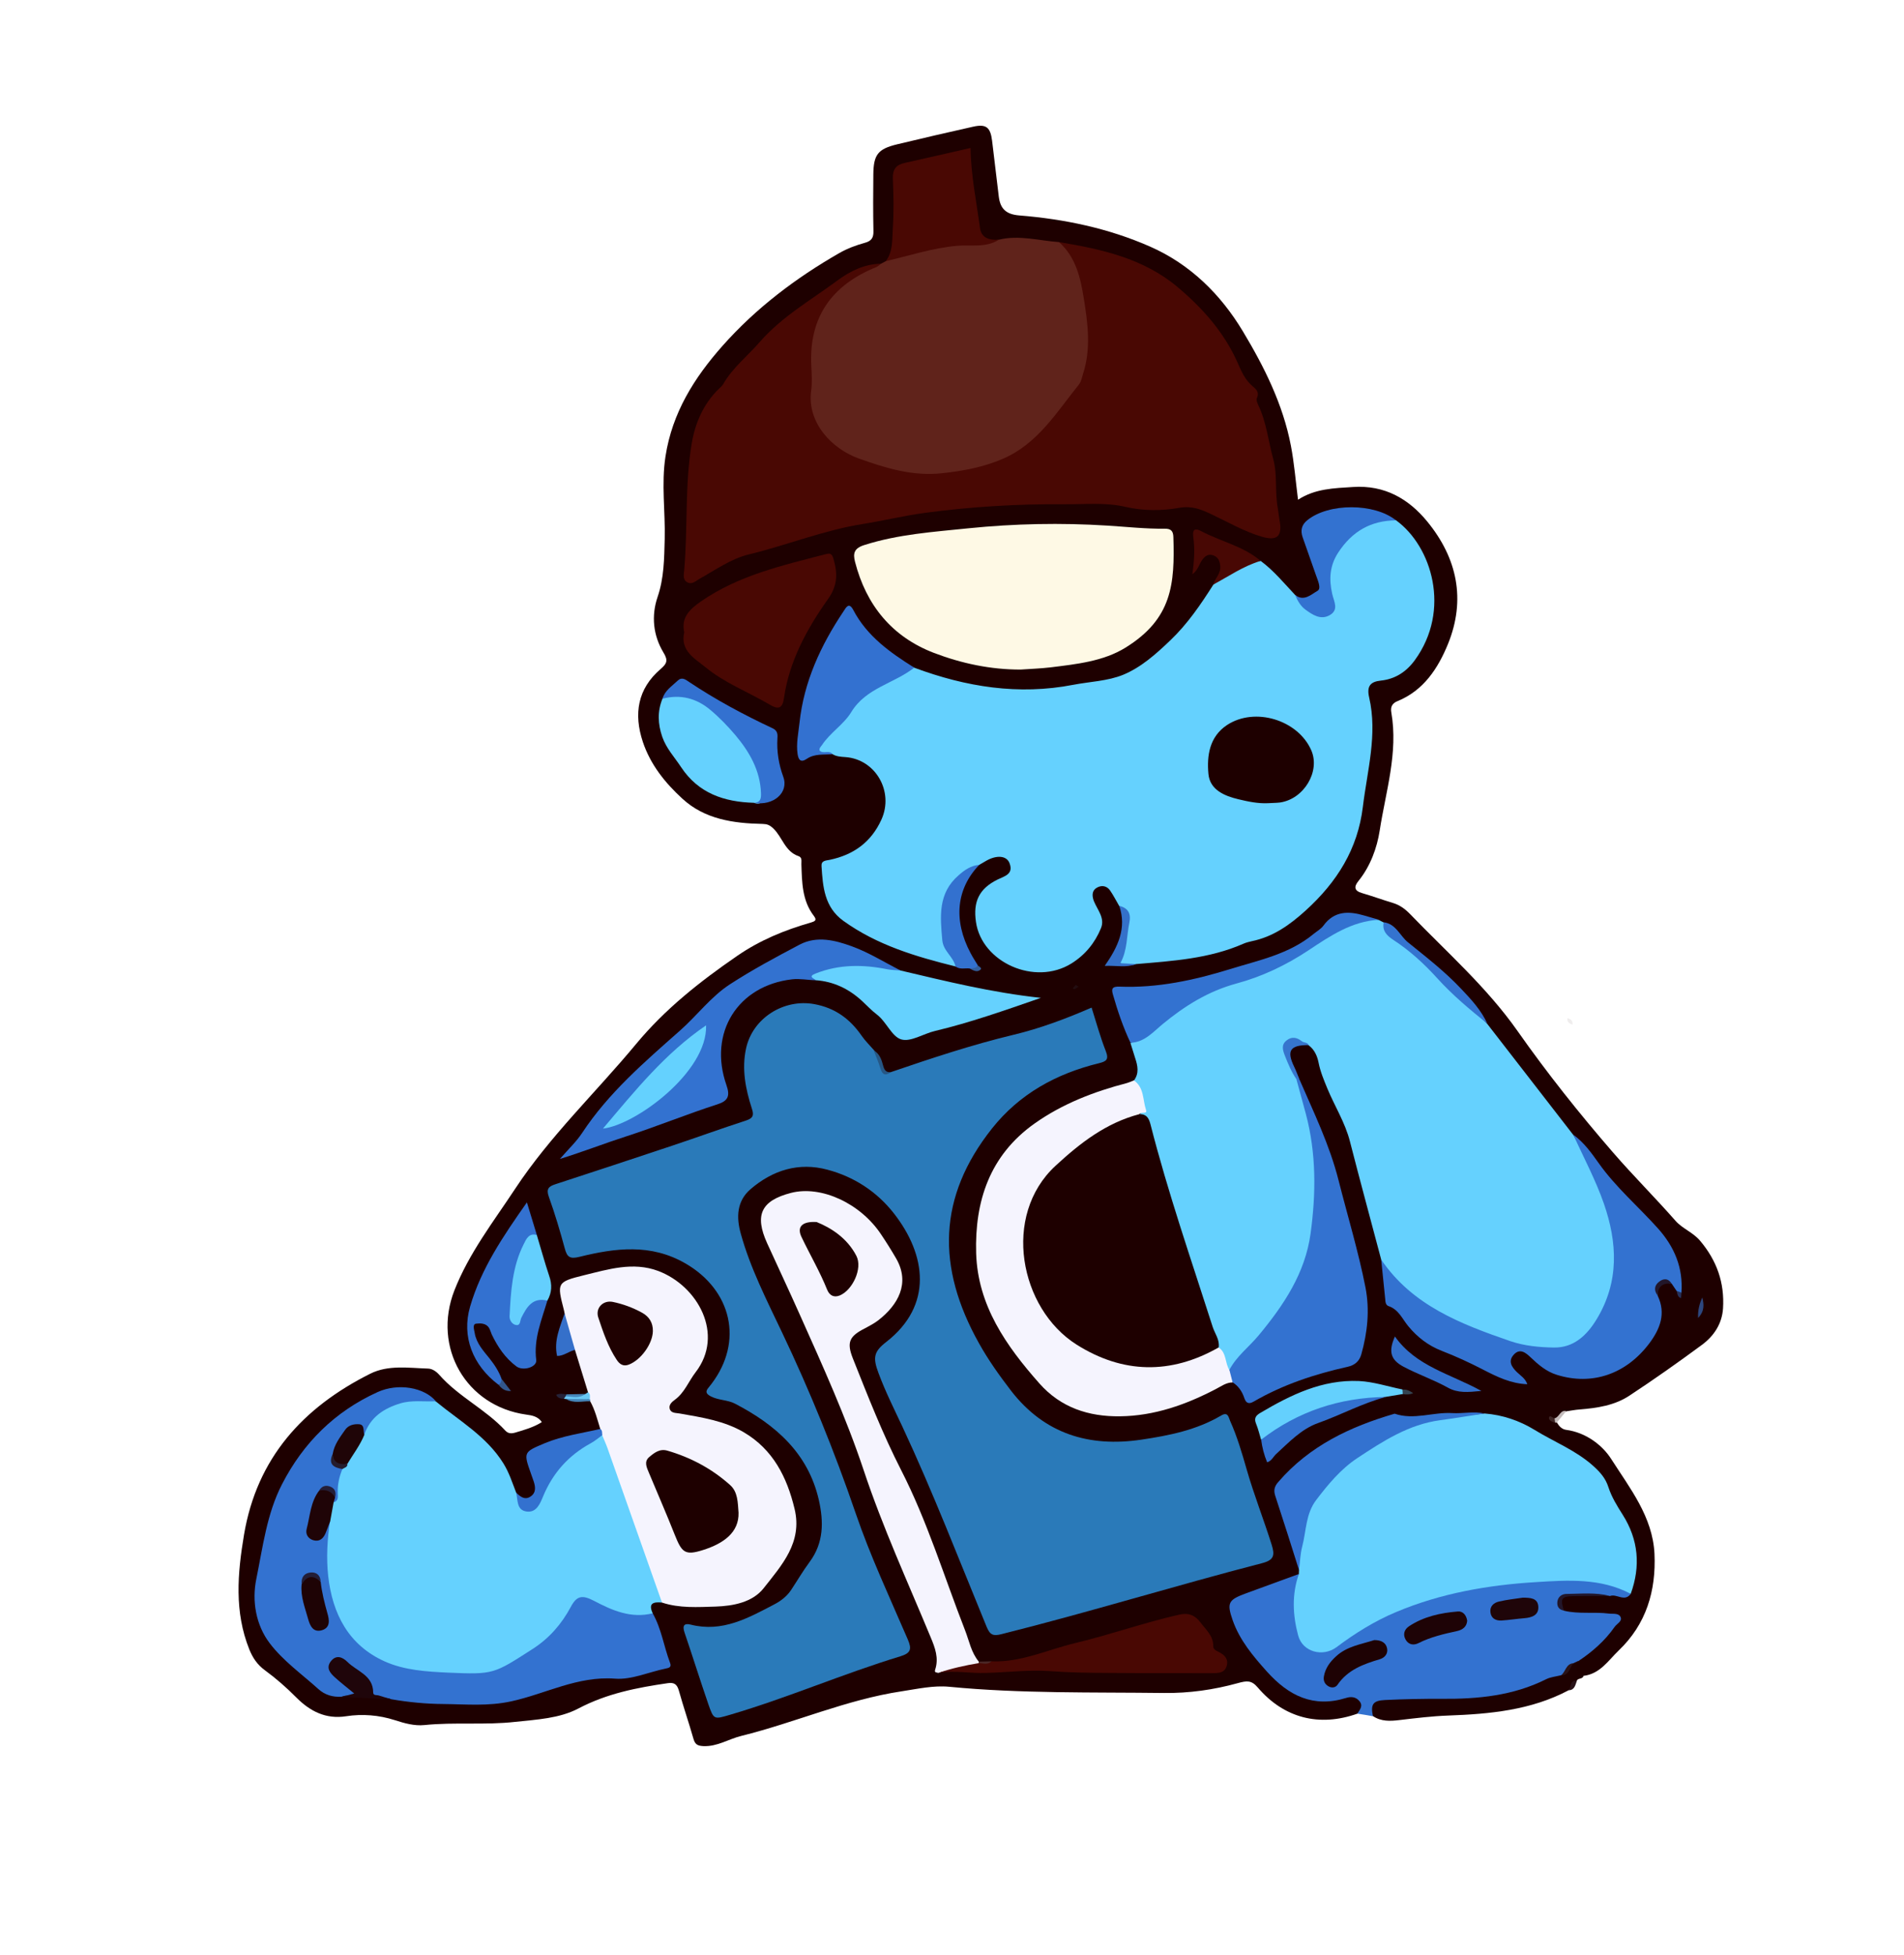 <?xml version="1.0" encoding="utf-8"?>
<!-- Generator: Adobe Illustrator 28.2.0, SVG Export Plug-In . SVG Version: 6.00 Build 0)  -->
<svg version="1.1" id="Layer_1" xmlns="http://www.w3.org/2000/svg" xmlns:xlink="http://www.w3.org/1999/xlink" x="0px" y="0px"
	 viewBox="0 0 190 195" style="enable-background:new 0 0 190 195;" xml:space="preserve">
<style type="text/css">
	.st0{fill:#1E0000;}
	.st1{fill:#3372D0;}
	.st2{fill:#1E0101;}
	.st3{fill:#C4BCBC;}
	.st4{fill:#291319;}
	.st5{fill:#EFEDED;}
	.st6{fill:#2A7AB9;}
	.st7{fill:#65D1FE;}
	.st8{fill:#490803;}
	.st9{fill:#60231B;}
	.st10{fill:#FEF9E5;}
	.st11{fill:#F5F4FE;}
	.st12{fill:#3371D0;}
	.st13{fill:#64D0FD;}
	.st14{fill:#3371CF;}
	.st15{fill:#64CFFD;}
	.st16{fill:#480804;}
	.st17{fill:#326FCB;}
	.st18{fill:#3473CF;}
	.st19{fill:#1F050A;}
	.st20{fill:#3471CA;}
	.st21{fill:#3570CA;}
	.st22{fill:#3675CD;}
	.st23{fill:#22162A;}
	.st24{fill:#265785;}
	.st25{fill:#221629;}
	.st26{fill:#6AC7F4;}
	.st27{fill:#2D4880;}
	.st28{fill:#32568C;}
	.st29{fill:#4585B9;}
	.st30{fill:#262339;}
	.st31{fill:#344351;}
	.st32{fill:#335F9D;}
	.st33{fill:#3E2525;}
	.st34{fill:#27315A;}
	.st35{fill:#230E11;}
	.st36{fill:#4B2726;}
	.st37{fill:#1E0204;}
	.st38{fill:#1E0306;}
	.st39{fill:#1F0509;}
	.st40{fill:#1F0407;}
	.st41{fill:#1F0507;}
	.st42{fill:#251D2E;}
	.st43{fill:#1F0101;}
	.st44{fill:#1E0305;}
	.st45{fill:#231E37;}
	.st46{fill:#241F38;}
	.st47{fill:#64D1FE;}
</style>
<path class="st0" d="M155.37,141.91c0.21,0.36,0.49,0.66,0.91,0.72c1.97,0.26,3.62,1.52,4.51,2.92c1.85,2.9,4.13,5.75,4.31,9.44
	c0.17,3.7-0.82,7.03-3.58,9.66c-1.04,1-1.86,2.33-3.5,2.52c-1.18-0.03-0.97-0.77-0.78-1.5c0.82-0.92,1.93-1.53,2.72-2.49
	c0.2-0.24,0.46-0.45,0.64-0.71c0.2-0.28,0.6-0.53,0.45-0.91c-0.15-0.39-0.61-0.31-0.95-0.32c-0.91-0.04-1.83,0-2.74-0.02
	c-0.61-0.01-1.2-0.07-1.59-0.64c-0.26-1.18-0.02-1.59,1.1-1.66c1.15-0.07,2.3-0.02,3.45-0.02c0.71-0.14,1.48,0.38,2.15-0.2
	c0.93-2.48,0.64-4.86-0.63-7.14c-0.41-0.73-0.93-1.42-1.2-2.2c-0.82-2.38-2.68-3.66-4.77-4.78c-2.1-1.13-4.07-2.54-6.47-3.05
	c-0.43-0.09-0.85-0.21-1.29-0.21c-2.4-0.02-4.81,0.34-7.16,0.25c-4.3-0.15-7.54,1.91-10.74,4.19c-3.01,2.15-2.98,2.34-1.81,5.86
	c0.54,1.63,1.14,3.24,1.45,4.94c0.02,0.19-0.01,0.38-0.1,0.55c-1.65,1.02-3.55,1.4-5.31,2.13c-1.47,0.61-1.57,0.75-1.11,2.31
	c0.35,1.17,0.98,2.22,1.75,3.12c1.6,1.86,3.03,3.95,5.67,4.56c0.88,0.2,1.72,0.25,2.6,0.06c0.54-0.12,1.09-0.29,1.66-0.22
	c0.52,0.07,0.9,0.34,1.05,0.85c0.15,0.53-0.16,0.82-0.6,1.02c-3.8,1.35-7.33,0.46-9.95-2.61c-0.63-0.74-1.09-0.68-2-0.43
	c-2.38,0.66-4.86,1.01-7.35,0.98c-7.15-0.09-14.3,0.07-21.44-0.62c-1.57-0.15-3.15,0.21-4.73,0.45c-5.53,0.83-10.63,3.12-16.01,4.45
	c-1.27,0.31-2.4,1.08-3.79,1.02c-0.6-0.03-0.83-0.18-0.99-0.73c-0.46-1.61-1.01-3.2-1.46-4.82c-0.18-0.63-0.48-0.82-1.1-0.73
	c-3.09,0.45-6.08,1.03-8.93,2.53c-1.88,0.99-4.15,1.1-6.29,1.33c-3.01,0.34-6.06,0.01-9.08,0.32c-0.98,0.1-1.99-0.18-2.94-0.49
	c-1.59-0.51-3.24-0.64-4.86-0.39c-2.05,0.32-3.62-0.52-4.95-1.85c-0.99-1-2.04-1.92-3.16-2.74c-0.75-0.55-1.21-1.23-1.55-2.07
	c-1.51-3.76-1.18-7.58-0.53-11.45c1.29-7.65,5.88-12.69,12.58-16.05c1.8-0.91,3.84-0.58,5.78-0.52c0.43,0.01,0.83,0.29,1.13,0.63
	c1.92,2.18,4.62,3.43,6.58,5.55c0.29,0.32,0.62,0.31,0.98,0.21c0.92-0.27,1.84-0.53,2.67-1.05c-0.39-0.57-0.97-0.67-1.56-0.75
	c-6.01-0.84-9.38-6.71-7.17-12.38c1.46-3.73,3.9-6.86,6.07-10.15c3.47-5.26,8.05-9.6,12.05-14.42c2.91-3.51,6.36-6.23,10.09-8.8
	c2.3-1.58,4.72-2.57,7.32-3.32c0.43-0.13,0.7-0.22,0.34-0.68c-1.17-1.53-1.18-3.34-1.24-5.14c-0.01-0.32,0.1-0.69-0.29-0.82
	c-1.34-0.45-1.61-1.89-2.5-2.75c-0.38-0.36-0.64-0.45-1.07-0.46c-2.93-0.06-5.79-0.46-8.03-2.53c-1.71-1.57-3.17-3.38-3.93-5.65
	c-0.93-2.8-0.53-5.3,1.78-7.28c0.63-0.54,0.75-0.86,0.28-1.63c-1.04-1.72-1.23-3.67-0.59-5.55c0.65-1.9,0.66-3.84,0.71-5.78
	c0.07-2.75-0.35-5.47,0.08-8.25c0.67-4.35,2.88-7.85,5.68-11.01c3.33-3.76,7.31-6.77,11.67-9.27c0.81-0.46,1.67-0.78,2.55-1.02
	c0.66-0.18,0.87-0.51,0.85-1.19c-0.04-1.88-0.03-3.76-0.01-5.64c0.02-1.96,0.46-2.53,2.36-2.99c2.52-0.61,5.05-1.19,7.59-1.76
	c1.3-0.29,1.73,0.04,1.9,1.39c0.23,1.86,0.44,3.73,0.67,5.59c0.15,1.19,0.71,1.76,2.03,1.87c4.51,0.36,8.91,1.28,13.07,3.11
	c4.02,1.77,7.05,4.78,9.25,8.44c2.13,3.54,4.01,7.29,4.8,11.43c0.33,1.72,0.47,3.48,0.71,5.38c1.7-1.11,3.59-1.15,5.49-1.27
	c3.15-0.21,5.54,1.17,7.41,3.45c2.98,3.64,3.87,7.78,2.06,12.22c-0.99,2.42-2.43,4.63-5.03,5.69c-0.58,0.23-0.71,0.63-0.62,1.13
	c0.7,4.03-0.56,7.89-1.16,11.78c-0.27,1.74-0.93,3.56-2.12,5.03c-0.46,0.57-0.44,0.98,0.36,1.21c1.03,0.3,2.04,0.67,3.07,0.98
	c0.68,0.2,1.22,0.6,1.7,1.09c3.67,3.81,7.65,7.29,10.74,11.68c2.95,4.2,6.16,8.23,9.54,12.13c2.02,2.33,4.19,4.49,6.22,6.8
	c0.7,0.8,1.75,1.15,2.47,2.01c1.67,1.98,2.44,4.19,2.28,6.74c-0.1,1.54-0.92,2.76-2.1,3.63c-2.37,1.75-4.78,3.45-7.24,5.07
	c-1.48,0.98-3.23,1.24-4.98,1.38c-0.44,0.03-0.87,0.12-1.3,0.18c-0.41,0.19-0.63,0.62-1.01,0.83c-0.07,0.01-0.13,0.04-0.15,0.12
	c-0.01,0.05,0.02,0.07,0.06,0.07C155.26,141.82,155.31,141.86,155.37,141.91z"/>
<path class="st1" d="M135.45,170.94c0.24-0.4,0.63-0.78,0.18-1.28c-0.37-0.42-0.85-0.43-1.32-0.28c-3.25,1-5.71-0.22-7.87-2.62
	c-1.4-1.56-2.73-3.14-3.43-5.13c-0.61-1.75-0.43-2.04,1.3-2.68c1.76-0.64,3.52-1.29,5.28-1.93c0.14,1.26-0.18,2.5-0.09,3.76
	c0.06,0.76,0.06,1.52,0.35,2.23c0.58,1.48,2.1,1.91,3.36,0.97c4.62-3.47,9.92-5.19,15.56-6.03c3.17-0.47,6.35-0.61,9.54-0.47
	c1.59,0.07,3.19,0.3,4.41,1.52c-0.61,0.84-1.4-0.06-2.07,0.21c-1.38-0.23-2.77-0.1-4.16-0.08c-0.96,0.01-1.1,0.63-0.43,1.54
	c1.49,0.36,3.01,0.1,4.51,0.29c0.41,0.05,0.99-0.08,1.16,0.38c0.15,0.4-0.39,0.63-0.61,0.95c-0.97,1.39-2.22,2.48-3.62,3.41
	c-0.17,0.14-0.36,0.25-0.49,0.43c-0.51,0.38-0.77,1.04-1.39,1.3c-3.64,1.73-7.52,2.41-11.5,2.42c-1.67,0-3.34,0-5.01,0.02
	c-1.03,0.01-1.8,0.26-2.11,1.33C136.49,171.1,135.97,171.02,135.45,170.94z"/>
<path class="st2" d="M157.01,165.91c0.16-0.08,0.32-0.15,0.49-0.23c-0.24,0.64-0.26,1.19,0.52,1.47c-0.06,0.38-0.54,0.21-0.67,0.5
	c-0.41,0.19-0.4,0.75-0.8,0.95c-3.76,2-7.88,2.38-12.03,2.53c-1.64,0.06-3.25,0.26-4.87,0.45c-0.9,0.11-1.83,0.16-2.65-0.4
	c-0.24-1.17,0.01-1.54,1.2-1.6c1.9-0.09,3.81-0.13,5.72-0.12c3.55,0.03,7.09-0.31,10.36-1.95c0.45-0.23,0.99-0.27,1.49-0.4
	C156.4,166.93,156.49,166.2,157.01,165.91z"/>
<path class="st3" d="M155.13,141.48c0.48-0.1,0.55-0.86,1.17-0.73c-0.31,0.38-0.63,0.77-0.94,1.15l-0.09,0.02l-0.09-0.02
	C154.92,141.8,154.98,141.65,155.13,141.48z"/>
<path class="st4" d="M156.56,168.61c0.25-0.34,0.07-1.02,0.8-0.95C157.2,168.07,157.15,168.57,156.56,168.61z"/>
<path class="st5" d="M156.92,102.21c-0.33-0.11-0.55-0.25-0.51-0.65C156.74,101.66,156.96,101.8,156.92,102.21z"/>
<path class="st6" d="M88.89,106.95c4.04-1.38,8.09-2.73,12.26-3.73c2.67-0.64,5.25-1.61,7.78-2.71c0.46,1.45,0.86,2.92,1.41,4.32
	c0.34,0.87,0.07,1.05-0.72,1.24c-4.23,1.04-7.89,3.05-10.63,6.5c-5.41,6.82-5.55,13.83-1.3,21.42c0.93,1.67,2.05,3.24,3.22,4.76
	c3.33,4.29,7.78,5.63,12.98,4.86c2.76-0.41,5.52-0.96,7.97-2.41c0.69-0.41,0.74,0.19,0.89,0.53c0.71,1.57,1.19,3.23,1.66,4.86
	c0.73,2.54,1.7,4.99,2.49,7.5c0.33,1.05,0.24,1.53-0.96,1.84c-8.7,2.25-17.28,4.9-26,7.08c-0.83,0.21-1.14,0.09-1.48-0.72
	c-2.75-6.68-5.35-13.43-8.41-19.98c-0.83-1.77-1.71-3.52-2.39-5.36c-0.57-1.52-0.47-2.12,0.77-3.08c4.7-3.65,4.02-8.7,0.75-12.86
	c-1.7-2.16-3.97-3.63-6.61-4.33c-2.85-0.77-5.46,0.04-7.67,1.94c-1.39,1.19-1.43,2.82-0.98,4.43c0.95,3.44,2.58,6.62,4.1,9.82
	c2.8,5.88,5.25,11.9,7.36,18.06c1.47,4.3,3.41,8.43,5.21,12.61c0.41,0.95,0.31,1.36-0.74,1.68c-5.73,1.74-11.24,4.14-16.99,5.83
	c-1.61,0.47-1.63,0.52-2.18-1.07c-0.82-2.38-1.57-4.78-2.38-7.16c-0.23-0.69,0-0.92,0.63-0.76c3.16,0.8,5.76-0.67,8.39-2.05
	c0.64-0.34,1.21-0.79,1.62-1.4c0.62-0.93,1.18-1.9,1.85-2.8c1.42-1.91,1.41-4.02,0.92-6.19c-1.07-4.67-4.32-7.5-8.36-9.6
	c-0.74-0.39-1.64-0.33-2.4-0.72c-0.48-0.25-0.6-0.47-0.24-0.89c0.1-0.12,0.2-0.25,0.3-0.38c3.19-4.21,2.02-9.32-2.61-12
	c-3.46-2-7-1.54-10.57-0.66c-0.96,0.24-1.24,0.03-1.47-0.83c-0.47-1.73-0.98-3.46-1.59-5.15c-0.29-0.81-0.01-1.05,0.68-1.27
	c3.87-1.26,7.74-2.54,11.61-3.83c2.46-0.82,4.9-1.71,7.37-2.51c0.7-0.23,0.83-0.5,0.6-1.19c-0.63-1.95-1.03-3.95-0.58-6.01
	c0.66-3.03,3.77-4.97,6.8-4.42c2.08,0.38,3.56,1.47,4.72,3.14c0.36,0.52,0.82,0.97,1.24,1.45c0.38,0.51,0.67,1.07,0.79,1.69
	C88.09,107.05,88.38,107.16,88.89,106.95z"/>
<path class="st7" d="M125.8,55.95c1.31,0.97,2.34,2.23,3.45,3.41c0.66,0.57,1.16,1.33,2.03,1.63c0.42,0.15,0.86,0.28,1.25-0.05
	c0.4-0.33,0.36-0.79,0.22-1.22c-0.88-2.73,0.16-4.85,2.14-6.63c1.25-1.12,2.71-1.65,4.42-1.19c3.57,2.59,5.52,8.96,1.87,13.96
	c-0.84,1.15-1.95,1.88-3.38,2.03c-1.07,0.11-1.43,0.57-1.17,1.69c0.85,3.68-0.19,7.27-0.63,10.9c-0.51,4.22-2.58,7.5-5.69,10.33
	c-1.62,1.47-3.27,2.64-5.41,3.08c-0.27,0.06-0.55,0.13-0.8,0.24c-3.43,1.51-7.1,1.73-10.75,2.04c-0.07,0.03-0.15,0.06-0.23,0.06
	c-1.54,0.07-1.51,0.07-1.18-1.46c0.19-0.85,0.29-1.72,0.4-2.59c0.09-0.73-0.1-1.34-0.66-1.82c-0.3-0.51-0.57-1.05-0.91-1.54
	c-0.31-0.44-0.8-0.55-1.28-0.29c-0.51,0.27-0.53,0.75-0.37,1.25c0.01,0.04,0.03,0.07,0.04,0.11c0.35,0.87,1.12,1.68,0.71,2.69
	c-0.6,1.47-1.58,2.67-2.94,3.52c-3.66,2.29-8.97-0.11-9.54-4.14c-0.29-2,0.3-3.3,2.13-4.21c0.7-0.35,1.65-0.53,1.22-1.65
	c-0.29-0.75-1.26-0.83-2.3-0.25c-0.24,0.14-0.48,0.28-0.72,0.42c-3.63,2.15-3.99,4.17-3.17,8.04c0.11,0.52,0.53,0.87,0.82,1.31
	c0.14,0.22,0.61,0.53,0,0.79c-3.96-0.98-7.85-2.13-11.22-4.56c-1.89-1.37-2.04-3.4-2.17-5.45c-0.04-0.56,0.41-0.55,0.82-0.63
	c2.37-0.5,4.13-1.75,5.16-4.02c1.26-2.78-0.57-6.01-3.6-6.23c-0.44-0.03-0.88-0.05-1.27-0.28c-0.45-0.34-1.26,0.27-1.46-0.41
	c-0.19-0.62,0.42-1.09,0.81-1.5c1.27-1.31,2.43-2.72,3.71-4.03c0.48-0.49,1.03-0.87,1.66-1.13c0.92-0.38,1.86-0.69,2.57-1.45
	c0.24-0.25,0.55-0.3,0.87-0.11c5.14,1.91,10.39,2.76,15.85,1.7c1.67-0.32,3.44-0.37,4.98-1c1.79-0.74,3.28-2.07,4.71-3.44
	c1.72-1.64,3.03-3.57,4.29-5.55C122.39,57.03,123.9,56.09,125.8,55.95z"/>
<path class="st7" d="M137.83,125.65c-1.04-3.93-2.11-7.85-3.12-11.79c-0.48-1.88-1.52-3.51-2.25-5.27c-0.35-0.85-0.7-1.68-0.88-2.59
	c-0.13-0.66-0.41-1.3-0.99-1.73c-0.17-0.14-0.38-0.07-0.57-0.13c-0.49-0.14-1.04-0.47-1.45,0.04c-0.43,0.53-0.15,1.14,0.08,1.69
	c0.28,0.66,0.66,1.28,0.94,1.94c1.71,4.53,2.14,9.2,1.67,14.01c-0.42,4.43-2.49,8.02-5.21,11.34c-1.01,1.23-2.05,2.45-3.24,3.52
	c-0.59,0.14-0.59-0.37-0.7-0.69c-0.18-0.52-0.41-1-0.71-1.45c-1.8-5.49-3.61-10.97-5.29-16.5c-0.51-1.68-1.07-3.34-1.41-5.06
	c-0.14-0.7-0.42-1.28-1.07-1.63c0.61-0.79,0.18-1.56-0.03-2.34c-0.12-0.42-0.41-0.77-0.45-1.22c0.55-0.73,0.38-1.49,0.12-2.27
	c-0.16-0.49-0.31-0.98-0.46-1.47c2.02-1.08,3.65-2.68,5.48-4.01c2.08-1.51,4.59-1.99,6.93-2.85c1.85-0.68,3.59-1.51,5.18-2.69
	c1.35-1,2.97-1.51,4.4-2.39c0.82-0.51,1.82-0.52,2.79-0.34c0.16,0.08,0.33,0.16,0.49,0.25c0.69,1.65,2.37,2.29,3.54,3.45
	c2.25,2.23,4.57,4.4,6.79,6.66c2.86,3.69,5.72,7.38,8.58,11.07c2.07,3.38,3.8,6.85,4.25,10.91c0.31,2.82-0.31,5.3-1.68,7.66
	c-1.22,2.1-2.94,3.18-5.54,2.9c-5.47-0.59-10.11-2.99-14.36-6.3C138.78,127.66,138.13,126.77,137.83,125.65z"/>
<path class="st8" d="M105.68,24.15c4.23,0.7,8.41,1.62,11.8,4.46c2.48,2.08,4.63,4.48,5.98,7.48c0.39,0.88,0.74,1.76,1.51,2.41
	c0.36,0.31,0.74,0.62,0.45,1.22c-0.08,0.17,0.04,0.47,0.14,0.68c0.82,1.71,1,3.58,1.49,5.37c0.45,1.64,0.15,3.3,0.46,4.92
	c0.07,0.39,0.1,0.79,0.17,1.18c0.31,1.59-0.2,2.14-1.79,1.66c-1.75-0.52-3.35-1.45-5-2.23c-1.02-0.48-1.93-0.87-3.24-0.64
	c-1.72,0.31-3.57,0.31-5.35-0.1c-2.01-0.47-4.05-0.24-6.08-0.26c-4.66-0.04-9.29,0.24-13.92,0.86c-2.1,0.28-4.13,0.78-6.2,1.11
	c-3.9,0.62-7.55,2.11-11.36,3.03c-1.81,0.44-3.32,1.54-4.92,2.43c-0.38,0.21-0.73,0.59-1.19,0.38c-0.51-0.23-0.4-0.75-0.36-1.17
	c0.38-4.24,0.05-8.52,0.76-12.73c0.34-2,1.15-3.88,2.64-5.36c0.17-0.17,0.37-0.32,0.49-0.52c0.94-1.65,2.44-2.81,3.65-4.21
	c2.22-2.54,5.09-4.17,7.73-6.12c1.27-0.94,2.72-1.68,4.4-1.69c-0.02,0.64-0.58,0.69-0.99,0.87c-2.51,1.16-4.33,2.95-5.26,5.6
	c-0.24,0.69-0.41,1.37-0.4,2.1c0.01,1.48,0.08,2.96-0.01,4.43c-0.16,2.69,1.35,4.34,3.41,5.61c2.15,1.33,4.67,1.92,7.08,2.03
	c3.81,0.18,7.62-0.45,10.71-3.04c1.93-1.62,3.5-3.62,4.87-5.71c0.86-1.31,0.97-2.95,0.89-4.52c-0.11-2.36-0.4-4.68-1.17-6.94
	C106.74,25.78,105.83,25.17,105.68,24.15z"/>
<path class="st7" d="M66.06,159.86c-0.83-0.08-1.41,0.04-0.92,1.08c-0.26,0.75-0.93,0.55-1.41,0.49c-1.54-0.2-3.07-0.51-4.44-1.3
	c-1.1-0.64-1.46-0.57-2.12,0.55c-1.26,2.12-3.1,3.54-5.1,4.93c-2.06,1.43-4.17,1.78-6.54,1.63c-2.16-0.13-4.31-0.33-6.39-0.9
	c-3.07-0.84-4.8-3.15-5.97-5.93c-1.05-2.48-0.82-5.08-0.61-7.67c0.03-0.31,0.1-0.63,0.1-0.95c0.03-0.65,0.16-1.28,0.4-1.89
	c0.48-0.6,0.26-1.35,0.41-2.02c0.1-0.46,0.19-0.92,0.44-1.32c0.16-0.24,0.37-0.45,0.51-0.71c0.64-0.95,1.25-1.93,1.74-2.97
	c0.68-2.55,4.94-4.21,7.35-3.07c2.34,1.93,5.04,3.46,6.72,6.16c0.58,0.93,0.89,1.93,1.28,2.93c0.42,0.48,0.36,1.48,1.2,1.45
	c0.81-0.03,1.11-0.86,1.37-1.5c1.04-2.59,3.07-4.19,5.36-5.55c0.24-0.14,0.47-0.31,0.77-0.17c0.39,0.26,0.55,0.68,0.69,1.1
	c1.58,4.74,3.32,9.41,4.95,14.13C66.01,158.83,66.26,159.31,66.06,159.86z"/>
<path class="st9" d="M105.68,24.15c1.69,1.51,2.15,3.58,2.48,5.67c0.4,2.48,0.72,4.97-0.07,7.43c-0.12,0.38-0.19,0.81-0.42,1.1
	c-2.23,2.77-4.11,5.91-7.58,7.41c-1.96,0.85-3.99,1.22-6.11,1.45c-2.95,0.31-5.62-0.52-8.3-1.48c-2.59-0.93-5.19-3.51-4.73-6.81
	c0.11-0.78,0.05-1.6,0.01-2.39c-0.26-4.9,2.05-8.09,6.49-9.89c0.18-0.07,0.32-0.22,0.48-0.34c0.16-0.08,0.31-0.17,0.47-0.25
	c1.91-1.17,4.08-1.4,6.22-1.78c1.68-0.29,3.38-0.11,5.06-0.36C101.7,23.42,103.68,24.01,105.68,24.15z"/>
<path class="st7" d="M162.73,158.99c-3-1.59-6.26-1.37-9.46-1.17c-4.78,0.29-9.49,1.11-13.94,2.98c-2.13,0.89-4.11,2.12-5.96,3.51
	c-1.35,1.01-3.39,0.5-3.83-1.18c-0.54-2.02-0.64-4.08,0.07-6.11c0.01-0.14,0.01-0.27,0.02-0.41c-0.17-3.25,0.36-6.26,2.71-8.74
	c3.22-3.4,7.02-5.74,11.67-6.57c1.37-0.24,2.77-0.1,4.15-0.3c1.78,0.14,3.46,0.71,4.95,1.62c1.96,1.21,4.15,2.05,5.89,3.62
	c0.67,0.6,1.22,1.22,1.5,2.1c0.32,0.99,0.87,1.88,1.43,2.76C163.51,153.6,163.73,156.23,162.73,158.99z"/>
<path class="st10" d="M101.86,66.79c-3,0.01-5.91-0.61-8.66-1.66c-4.18-1.6-6.77-4.76-7.88-9.1c-0.21-0.83-0.09-1.34,0.93-1.66
	c3.39-1.08,6.9-1.31,10.38-1.67c4.61-0.47,9.25-0.56,13.87-0.27c1.91,0.12,3.81,0.33,5.73,0.31c0.63-0.01,0.84,0.24,0.86,0.82
	c0.15,4.7-0.12,8.16-4.77,11.04c-2.21,1.37-4.89,1.65-7.47,1.97C103.85,66.69,102.85,66.72,101.86,66.79z"/>
<path class="st11" d="M66.06,159.86c-1.81-5.13-3.62-10.25-5.43-15.38c-0.16-0.45-0.36-0.88-0.54-1.32
	c-0.24-0.16-0.15-0.41-0.19-0.62c-0.29-0.93-0.52-1.89-1-2.75c-0.07-0.06-0.13-0.13-0.18-0.22c-0.11-0.22,0.04-0.46-0.04-0.68
	c-0.43-1.41-0.87-2.81-1.3-4.22c-0.89-1.06-0.94-2.37-1.04-3.65c-0.02-0.12-0.04-0.24-0.07-0.35c-0.69-2.69-0.72-2.79,2-3.46
	c2.42-0.59,4.9-1.37,7.41-0.43c3.96,1.49,6.64,6.34,3.73,10.11c-0.7,0.91-1.1,2.04-2.08,2.75c-0.28,0.2-0.61,0.5-0.5,0.89
	c0.13,0.46,0.62,0.4,1,0.47c2.2,0.39,4.42,0.72,6.39,1.87c2.92,1.72,4.31,4.47,5.07,7.64c0.81,3.36-1.29,5.63-3.08,7.91
	c-1.12,1.43-3.07,1.78-4.8,1.84C69.64,160.31,67.81,160.44,66.06,159.86z"/>
<path class="st1" d="M34.17,146.54c-0.32,0.76-0.49,1.54-0.47,2.37c0.01,0.37,0.11,0.81-0.42,0.95c-0.21-0.16-0.14-0.39-0.15-0.6
	c-0.13-0.96-0.57-0.87-1.13-0.32c-0.6,1.01-0.77,2.16-1.03,3.27c-0.09,0.4-0.08,0.84,0.4,0.99c0.5,0.16,0.68-0.25,0.87-0.6
	c0.18-0.33,0.18-0.81,0.69-0.87c-0.27,1.82-0.38,3.67-0.18,5.48c0.42,3.77,2.03,6.91,5.66,8.53c1.97,0.88,4.18,1.01,6.32,1.11
	c4.55,0.2,4.54,0.13,8.42-2.36c1.65-1.06,2.89-2.48,3.81-4.2c0.6-1.13,1.15-1.21,2.32-0.6c1.82,0.96,3.7,1.78,5.85,1.24
	c0.88,1.54,1.11,3.3,1.73,4.93c0.18,0.46-0.1,0.52-0.46,0.59c-1.68,0.35-3.39,1.13-5.03,1c-3.72-0.28-6.91,1.51-10.34,2.26
	c-2.34,0.51-4.52,0.29-6.78,0.27c-1.75-0.01-3.49-0.18-5.22-0.48c-0.41-0.18-0.86-0.1-1.29-0.19c-0.48-0.1-0.69-0.28-0.86-0.79
	c-0.48-1.41-1.77-2.05-2.95-2.78c-0.2-0.13-0.47-0.05-0.64,0.17c-0.19,0.26-0.13,0.54,0.03,0.78c0.38,0.57,0.96,0.95,1.47,1.39
	c0.27,0.23,0.67,0.46,0.56,0.84c-0.13,0.45-0.61,0.16-0.93,0.24c-0.12,0.03-0.23,0.05-0.34,0.09c-0.88,0.06-1.67-0.18-2.32-0.77
	c-1.65-1.49-3.53-2.82-4.85-4.57c-1.37-1.8-1.79-4.2-1.33-6.42c0.65-3.18,1.04-6.48,2.56-9.43c2.13-4.14,5.28-7.27,9.55-9.2
	c2.04-0.92,4.64-0.47,5.81,0.92c-1.18,0.06-2.38-0.14-3.55,0.21c-1.66,0.5-2.99,1.38-3.59,3.1c-0.8-0.93-1.19-0.92-1.93,0.05
	c-0.44,0.58-0.75,1.23-0.99,1.9C33.01,145.9,33.84,146.09,34.17,146.54z"/>
<path class="st11" d="M113.15,107.77c1.04,0.72,0.87,1.94,1.21,2.94c0.17,0.49-0.52,0.14-0.65,0.43c-0.21,0.48-0.7,0.48-1.09,0.64
	c-3.21,1.29-5.94,3.23-8.11,5.95c-4.56,5.72-1.22,15.46,5.97,17.56c3.41,1,6.85,1.07,10.13-0.65c0.31-0.16,0.63-0.37,1.01-0.22
	c0.79,0.54,0.61,1.54,1.06,2.24c0.47,0.32,0.61,0.73,0.32,1.24c-0.63,0-1.12,0.38-1.65,0.65c-3,1.57-6.15,2.69-9.58,2.73
	c-3.13,0.04-5.91-0.86-8.05-3.28c-3.31-3.74-6.15-7.77-6.31-12.98c-0.15-5.18,1.34-9.76,5.82-12.94c2.81-1.99,5.95-3.19,9.25-4.05
	C112.71,107.96,112.93,107.86,113.15,107.77z"/>
<path class="st11" d="M93.64,166.88c-0.16-0.06-0.43,0-0.32-0.33c0.38-1.15-0.01-2.18-0.45-3.23c-2.29-5.52-4.79-10.97-6.68-16.65
	c-1.77-5.31-4.08-10.39-6.36-15.49c-1.07-2.4-2.19-4.78-3.28-7.17c-1.28-2.82-0.59-4.25,2.4-5.02c2.99-0.76,6.9,1.03,8.97,4.14
	c0.53,0.79,1.04,1.6,1.52,2.43c1.4,2.46,0.17,4.61-1.78,6.13c-0.4,0.31-0.87,0.56-1.32,0.8c-1.57,0.79-1.89,1.38-1.22,3.05
	c1.49,3.74,2.95,7.48,4.79,11.08c2.63,5.13,4.3,10.65,6.39,16c0.42,1.07,0.61,2.22,1.38,3.14c0.15,0.08,0.16,0.18,0.04,0.29
	C96.42,166.65,94.96,166.43,93.64,166.88z"/>
<path class="st1" d="M137.83,125.65c3.11,4.58,7.95,6.43,12.88,8.13c1.41,0.48,2.91,0.62,4.36,0.64c1.96,0.03,3.28-1.2,4.27-2.84
	c2.26-3.73,2.06-7.63,0.71-11.52c-0.82-2.36-2.02-4.59-3.05-6.87c1.05,0.76,1.8,1.8,2.53,2.83c1.71,2.42,3.97,4.34,5.93,6.53
	c1.64,1.84,2.51,3.92,2.33,6.4c-0.24,0.2-0.32-0.1-0.47-0.16c-0.17-0.25-0.33-0.49-0.5-0.74c-1.18-0.32-1.51-0.04-1.4,1.2
	c0.85,1.78,0.24,3.32-0.84,4.76c-2.32,3.08-5.72,4.22-9.2,3.14c-1.08-0.33-1.87-1.02-2.66-1.77c-0.47-0.45-1.05-0.91-1.65-0.26
	c-0.61,0.65-0.23,1.23,0.3,1.75c0.36,0.35,0.83,0.61,1.04,1.21c-1.65-0.06-3.04-0.75-4.4-1.45c-1.35-0.7-2.72-1.33-4.14-1.88
	c-1.34-0.52-2.43-1.36-3.33-2.45c-0.6-0.72-0.96-1.67-1.97-2.01c-0.3-0.1-0.32-0.43-0.34-0.71
	C138.09,128.26,137.96,126.95,137.83,125.65z"/>
<path class="st1" d="M123,137.89c-0.11-0.41-0.21-0.83-0.32-1.24c0.71-1.36,1.95-2.28,2.91-3.43c2.5-3.01,4.65-6.2,5.19-10.16
	c0.55-4,0.58-8.01-0.47-11.95c-0.31-1.15-0.62-2.3-0.94-3.45c0.09-0.09,0.19-0.09,0.29-0.01c1.44,3.32,3.02,6.55,3.92,10.11
	c0.9,3.55,1.97,7.06,2.68,10.66c0.44,2.27,0.2,4.5-0.42,6.7c-0.2,0.69-0.68,1.07-1.35,1.22c-3.29,0.73-6.47,1.78-9.4,3.48
	c-0.47,0.27-0.74,0.15-0.91-0.33C123.96,138.82,123.6,138.27,123,137.89z"/>
<path class="st8" d="M68.28,63.07c-0.33-1.47,0.54-2.29,1.67-3.08c3.76-2.6,8.11-3.58,12.41-4.7c0.48-0.13,0.65-0.09,0.81,0.45
	c0.42,1.43,0.43,2.65-0.53,4c-2.12,2.99-3.88,6.2-4.41,9.91c-0.14,0.99-0.53,1.17-1.4,0.65c-2.16-1.27-4.55-2.18-6.48-3.78
	C69.34,65.69,67.85,64.92,68.28,63.07z"/>
<path class="st1" d="M81.41,97.78c-0.79-0.01-1.56-0.18-2.37-0.09c-5.41,0.62-8.38,5.32-6.55,10.55c0.38,1.08,0.17,1.58-0.9,1.92
	c-3.08,0.99-6.07,2.22-9.14,3.21c-2.11,0.68-4.18,1.49-6.58,2.24c0.88-1.01,1.65-1.73,2.21-2.58c2.64-4.01,6.23-7.09,9.78-10.23
	c1.7-1.5,3.08-3.38,4.99-4.62c2.24-1.45,4.6-2.72,6.96-3.96c1.73-0.9,3.56-0.42,5.23,0.19c1.67,0.61,3.21,1.58,4.81,2.39
	c-0.51,0.54-1.11,0.25-1.67,0.15c-1.97-0.35-3.92-0.48-5.85,0.21C81.98,97.3,81.52,97.27,81.41,97.78z"/>
<path class="st8" d="M93.64,166.88c1.31-0.46,2.66-0.75,4.03-0.98c0.41-0.18,0.87,0.06,1.27-0.18c2.94,0.13,5.59-1.16,8.36-1.82
	c3.48-0.83,6.86-2.04,10.35-2.83c1.02-0.23,1.63,0.09,2.15,0.78c0.53,0.71,1.29,1.33,1.27,2.36c-0.01,0.31,0.29,0.46,0.55,0.58
	c0.61,0.29,1,0.75,0.78,1.42c-0.22,0.71-0.87,0.69-1.49,0.69c-3.38-0.01-6.75,0.01-10.13-0.02c-1.99-0.01-3.97-0.03-5.97-0.18
	c-2.13-0.15-4.29,0.12-6.44,0.18C96.8,166.94,95.22,166.59,93.64,166.88z"/>
<path class="st8" d="M99.68,23.91c-1.29,0.83-2.8,0.49-4.19,0.61c-2.45,0.22-4.74,0.99-7.1,1.53c0.73-0.95,0.63-2.11,0.7-3.19
	c0.11-1.67,0.08-3.36,0.01-5.03c-0.04-0.94,0.32-1.39,1.19-1.58c2.16-0.48,4.32-0.98,6.56-1.49c0.04,2.75,0.59,5.34,0.94,7.96
	C97.92,23.77,98.76,23.97,99.68,23.91z"/>
<path class="st7" d="M81.41,97.78c-0.21-0.21-0.82-0.35-0.02-0.67c2.35-0.93,4.74-0.91,7.17-0.42c0.42,0.08,0.87,0.08,1.3,0.12
	c4.52,1.06,9.03,2.19,14.01,2.73c-3.7,1.28-7.07,2.47-10.56,3.3c-1.16,0.27-2.43,1.13-3.39,0.84c-0.94-0.29-1.46-1.75-2.42-2.48
	c-0.54-0.41-1-0.91-1.5-1.37C84.69,98.63,83.18,97.91,81.41,97.78z"/>
<path class="st12" d="M91.23,66.6c-2.01,1.59-4.81,2.01-6.28,4.43c-0.76,1.25-2.11,2.05-2.93,3.3c-0.11,0.16-0.29,0.29-0.23,0.54
	c0.35,0.38,0.96-0.09,1.29,0.36c-0.87,0.08-1.78-0.07-2.56,0.46c-0.62,0.42-0.84,0.11-0.93-0.48c-0.15-1.04,0.08-2.06,0.19-3.09
	c0.44-4.12,2.12-7.74,4.39-11.13c0.25-0.38,0.54-0.98,0.98-0.14C86.52,63.46,88.82,65.09,91.23,66.6z"/>
<path class="st7" d="M75.23,80.08c-2.96-0.08-5.53-0.94-7.26-3.55c-0.65-0.99-1.47-1.85-1.88-3.02c-0.45-1.3-0.5-2.55,0.02-3.82
	c0.33-0.52,0.86-0.55,1.38-0.5c1.49,0.16,2.85,0.56,3.96,1.69c1.62,1.65,3.3,3.22,4.18,5.44c0.39,0.97,0.68,1.95,0.59,3.01
	C76.17,79.93,75.94,80.34,75.23,80.08z"/>
<path class="st12" d="M54.62,129.74c-0.57,1.94-1.38,3.81-1.11,5.93c0.09,0.7-1.31,1.13-1.98,0.63c-1.11-0.83-1.87-1.95-2.46-3.19
	c-0.1-0.22-0.15-0.46-0.28-0.66c-0.3-0.48-0.89-0.46-1.28-0.41c-0.39,0.05-0.19,0.61-0.14,0.93c0.17,1.03,0.87,1.78,1.49,2.55
	c0.5,0.63,0.93,1.29,1.2,2.05c0.06,0.28,0.13,0.57-0.32,0.56c-2.56-1.93-3.7-4.8-2.83-7.79c1.1-3.79,3.3-7.03,5.67-10.4
	c0.37,1.22,0.68,2.24,0.99,3.25c-0.86,0.6-1.33,1.44-1.61,2.44c-0.55,1.92-0.81,3.86-0.69,6.04c0.69-0.42,0.81-1.06,1.18-1.48
	C53.08,129.5,53.74,129.11,54.62,129.74z"/>
<path class="st1" d="M148.15,141c-1.48,0.22-2.96,0.47-4.44,0.67c-3.15,0.42-5.72,2.1-8.28,3.79c-1.64,1.09-2.89,2.6-4.08,4.16
	c-1.06,1.38-0.99,3.08-1.4,4.64c-0.2,0.76-0.22,1.57-0.32,2.36c-0.78-2.47-1.56-4.94-2.37-7.4c-0.19-0.57-0.08-0.96,0.31-1.4
	c3.1-3.59,7.16-5.51,11.6-6.8c1.93,0.66,3.84-0.18,5.76-0.06C146,141.02,147.07,140.77,148.15,141z"/>
<path class="st1" d="M137.6,91.75c-2.71,0.14-4.89,1.63-7,3.03c-2.26,1.5-4.66,2.64-7.22,3.33c-2.82,0.77-5.14,2.22-7.34,4.03
	c-0.96,0.79-1.82,1.83-3.23,1.88c-0.73-1.55-1.28-3.16-1.75-4.81c-0.16-0.55-0.11-0.82,0.66-0.79c3.78,0.15,7.44-0.64,11.03-1.75
	c2.88-0.89,5.89-1.49,8.31-3.49c0.34-0.28,0.75-0.5,1-0.84c1.08-1.49,2.51-1.47,4.06-1.02C136.62,91.47,137.11,91.61,137.6,91.75z"
	/>
<path class="st1" d="M139.31,51.91c-2.51,0.01-4.38,1.09-5.77,3.21c-0.87,1.33-0.92,2.68-0.6,4.12c0.17,0.76,0.7,1.59-0.26,2.13
	c-0.9,0.5-1.7-0.04-2.41-0.56c-0.48-0.35-0.79-0.88-1.02-1.45c0.88,0.67,1.6-0.07,2.22-0.42c0.41-0.23,0.04-1.02-0.14-1.54
	c-0.44-1.27-0.89-2.54-1.34-3.81c-0.23-0.67-0.11-1.24,0.47-1.7C132.59,50.16,137.15,50.17,139.31,51.91z"/>
<path class="st12" d="M75.23,80.08c0.64-0.02,0.73-0.39,0.71-0.95c-0.08-2.27-1.14-4.11-2.54-5.78c-0.77-0.91-1.61-1.78-2.52-2.54
	c-1.38-1.16-2.99-1.58-4.77-1.11c0.23-0.82,0.94-1.25,1.5-1.79c0.43-0.42,0.79-0.13,1.16,0.12c2.65,1.77,5.45,3.27,8.33,4.62
	c0.47,0.22,0.51,0.56,0.48,0.97c-0.08,1.33,0.12,2.59,0.58,3.86C78.75,79.07,77.17,80.42,75.23,80.08z"/>
<path class="st13" d="M139.98,139.06c-0.56,0.09-1.12,0.19-1.69,0.28c-2.8,0.37-5.53,1.04-8.16,2.09c-1.19,0.47-2.33,1.01-3.34,1.81
	c-0.27,0.21-0.53,0.5-0.95,0.36c-0.16-0.53-0.29-1.08-0.5-1.59c-0.22-0.53-0.02-0.81,0.41-1.06c3.05-1.81,6.21-3.35,9.86-3.19
	c1.45,0.07,2.89,0.55,4.33,0.84C140.13,138.75,140.13,138.9,139.98,139.06z"/>
<path class="st14" d="M59.91,142.54c0.22,0.16,0.16,0.4,0.19,0.62c-0.39,0.28-0.75,0.6-1.17,0.82c-2.21,1.21-3.77,2.96-4.74,5.3
	c-0.28,0.67-0.64,1.63-1.63,1.5c-1.05-0.14-0.86-1.17-1.06-1.89c0.42,0.4,0.87,0.79,1.46,0.38c0.55-0.38,0.48-0.95,0.29-1.52
	c-0.08-0.23-0.16-0.45-0.24-0.68c-0.79-2.22-0.78-2.21,1.36-3.11C56.15,143.22,58.05,142.97,59.91,142.54z"/>
<path class="st15" d="M54.62,129.74c-1.48-0.36-2.06,0.65-2.6,1.72c-0.13,0.26-0.07,0.76-0.48,0.72c-0.43-0.04-0.71-0.49-0.69-0.88
	c0.12-2.46,0.27-4.94,1.41-7.19c0.23-0.45,0.5-1.16,1.31-0.91c0.41,1.35,0.78,2.72,1.23,4.06
	C55.11,128.14,55.08,128.94,54.62,129.74z"/>
<path class="st14" d="M95.35,96.41c-0.21-0.99-1.22-1.52-1.32-2.63c-0.21-2.37-0.44-4.67,1.62-6.46c0.61-0.54,1.24-0.98,2.07-1.05
	c-2.29,2.38-2.61,5.52-0.87,8.8c0.22,0.42,0.48,0.82,0.73,1.23c-0.06,0.63-0.46,0.4-0.8,0.31C96.3,96.55,95.79,96.74,95.35,96.41z"
	/>
<path class="st14" d="M125.85,143.61c3.67-2.83,7.83-4.2,12.45-4.26c-2.35,0.62-4.48,1.79-6.76,2.6c-1.67,0.59-2.9,1.91-4.19,3.09
	c-0.29,0.26-0.43,0.67-0.9,0.83C126.14,145.13,125.95,144.38,125.85,143.61z"/>
<path class="st16" d="M125.8,55.95c-1.72,0.51-3.18,1.54-4.74,2.37c0.19-0.63,0.78-1.1,0.71-1.86c-0.05-0.54-0.24-0.93-0.76-1.08
	c-0.5-0.15-0.83,0.15-1.09,0.54c-0.27,0.41-0.37,0.94-0.94,1.37c0.2-1.35,0.26-2.54,0.1-3.69c-0.12-0.93,0.27-0.89,0.8-0.61
	C121.83,54.02,124.07,54.48,125.8,55.95z"/>
<path class="st17" d="M139.2,133.32c2.11,2.98,5.48,3.7,8.63,5.43c-1.36,0.13-2.34,0.23-3.35-0.33c-1.42-0.79-2.98-1.32-4.43-2.09
	C138.82,135.67,138.5,134.87,139.2,133.32z"/>
<path class="st18" d="M148.42,102.11c-1.75-1.41-3.48-2.85-5-4.53c-1.3-1.44-2.75-2.76-4.39-3.83c-0.64-0.42-1.12-0.9-0.95-1.75
	c1.22,0.15,1.61,1.34,2.42,2c1.82,1.47,3.68,2.91,5.29,4.62C146.81,99.69,147.8,100.76,148.42,102.11z"/>
<path class="st19" d="M34.1,169.27c0.37-0.1,0.73-0.2,1.25-0.34c-0.69-0.57-1.31-1.05-1.9-1.58c-0.49-0.44-0.96-0.96-0.43-1.64
	c0.54-0.69,1.18-0.4,1.65,0.07c0.93,0.94,2.56,1.31,2.57,3.05c0,0.33,0.36,0.23,0.57,0.3c0.41,0.13,0.83,0.26,1.24,0.38
	C37.4,169.43,35.75,169.35,34.1,169.27z"/>
<path class="st20" d="M111.69,90.36c0.89,0.22,1.19,0.77,1.01,1.67c-0.28,1.33-0.18,2.74-0.9,4.05c0.56,0.03,1.06,0.06,1.56,0.09
	c-0.96,0.38-1.95,0.13-3.12,0.18C111.57,94.45,112.45,92.58,111.69,90.36z"/>
<path class="st21" d="M56.34,131.01c0.35,1.22,0.7,2.44,1.04,3.65c-0.61,0.12-1.11,0.61-1.79,0.6
	C55.25,133.73,55.88,132.38,56.34,131.01z"/>
<path class="st22" d="M129.66,107.64c-0.1,0-0.19,0.01-0.29,0.01c-0.5-0.72-0.83-1.53-1.15-2.34c-0.21-0.54-0.39-1.08,0.16-1.52
	c0.51-0.41,1.03-0.32,1.52,0.07c0.21,0.17,0.56,0.09,0.7,0.39c-1.87-0.01-2.24,0.56-1.44,2.19
	C129.35,106.83,129.49,107.24,129.66,107.64z"/>
<path class="st23" d="M156.06,160.66c-0.55-0.09-0.72-0.48-0.64-0.95c0.08-0.43,0.43-0.7,0.86-0.71c1.46-0.01,2.93-0.18,4.37,0.2
	c-1.22,0.01-2.43,0-3.65,0.02C155.82,159.24,155.68,159.46,156.06,160.66z"/>
<path class="st24" d="M88.89,106.95c-0.49,0.36-0.82,0.31-1.02-0.33c-0.19-0.63-0.45-1.23-0.68-1.84c0.59,0.33,0.79,0.94,0.94,1.52
	C88.25,106.74,88.41,106.99,88.89,106.95z"/>
<path class="st25" d="M165.42,129.24c-0.37-0.49-0.36-0.98,0.11-1.36c0.45-0.37,0.93-0.4,1.29,0.17
	C165.93,127.96,165.43,128.31,165.42,129.24z"/>
<path class="st26" d="M58.68,138.88c0.25,0.18,0.19,0.44,0.18,0.69c-0.79,0.14-1.59,0.17-2.38-0.02l-0.1,0l-0.1-0.02
	c-0.09-0.27,0.09-0.32,0.29-0.34c0.61-0.09,1.25,0.17,1.85-0.14C58.5,139,58.59,138.94,58.68,138.88z"/>
<path class="st27" d="M169.87,129.43c0.17,0.67,0.25,1.35-0.42,2.04C169.42,130.66,169.59,130.05,169.87,129.43z"/>
<path class="st28" d="M49.75,138.13c0.23-0.12,0.27-0.34,0.32-0.56c0.28,0.37,0.57,0.73,0.92,1.19
	C50.37,138.79,50.04,138.5,49.75,138.13z"/>
<path class="st29" d="M56.48,139.55c0.79,0.01,1.59,0.01,2.38,0.02c0.05,0.06,0.06,0.13,0.04,0.21
	C58.09,139.76,57.25,140.03,56.48,139.55z"/>
<path class="st29" d="M58.41,139.05c-0.61,0.49-1.3,0.26-1.96,0.23c-0.07-0.1-0.04-0.16,0.07-0.19
	C57.15,139.08,57.78,139.06,58.41,139.05z"/>
<path class="st30" d="M56.52,139.09c-0.03,0.06-0.05,0.13-0.07,0.19c-0.06,0.08-0.12,0.17-0.18,0.25c-0.32-0.01-0.61-0.05-0.77-0.39
	C55.84,138.98,56.18,139.04,56.52,139.09z"/>
<path class="st31" d="M139.98,139.06c-0.01-0.15-0.02-0.3-0.03-0.44c0.4-0.05,0.73,0.12,1.07,0.35
	C140.66,139.13,140.32,139.12,139.98,139.06z"/>
<path class="st32" d="M96.77,96.62c0.28-0.06,0.62,0.01,0.8-0.31c0.16,0.1,0.42,0.27,0.3,0.39C97.52,97.05,97.13,96.8,96.77,96.62z"
	/>
<path class="st33" d="M155.13,141.48c0.02,0.14,0.04,0.28,0.06,0.42c-0.32-0.04-0.68-0.24-0.61-0.51
	C154.65,141.12,154.94,141.44,155.13,141.48z"/>
<path class="st34" d="M167.32,128.78c0.16,0.05,0.31,0.11,0.47,0.16c-0.01,0.18-0.02,0.37-0.04,0.55
	C167.4,129.39,167.39,129.07,167.32,128.78z"/>
<path class="st35" d="M107.35,98.25c0.12,0.08,0.2,0.13,0.28,0.18c-0.13,0.08-0.26,0.18-0.4,0.24c-0.04,0.02-0.13-0.05-0.19-0.08
	C107.14,98.49,107.23,98.38,107.35,98.25z"/>
<path class="st36" d="M98.94,165.72c-0.38,0.38-0.83,0.2-1.27,0.18c-0.02-0.05-0.02-0.1,0-0.15
	C98.09,165.74,98.52,165.73,98.94,165.72z"/>
<path class="st37" d="M137.14,163.6c0.71,0,1.17,0.27,1.28,0.84c0.1,0.53-0.24,0.93-0.75,1.08c-1.62,0.48-3.18,1.05-4.2,2.54
	c-0.19,0.28-0.55,0.34-0.87,0.17c-0.4-0.21-0.56-0.56-0.49-1c0.14-0.83,0.62-1.47,1.22-2.01C134.43,164.2,135.9,164.01,137.14,163.6
	z"/>
<path class="st38" d="M146.41,161.67c-0.04,0.61-0.47,0.91-1,1.03c-1.33,0.29-2.64,0.59-3.87,1.21c-0.46,0.23-0.96,0.17-1.26-0.33
	c-0.32-0.54-0.14-1.05,0.33-1.36c1.47-0.97,3.14-1.33,4.86-1.47C145.98,160.7,146.33,161.11,146.41,161.67z"/>
<path class="st39" d="M151.96,159.37c0.72,0.01,1.51,0.01,1.55,0.92c0.04,0.84-0.66,1.07-1.4,1.13c-0.75,0.06-1.5,0.18-2.25,0.23
	c-0.58,0.04-1.05-0.2-1.13-0.81c-0.08-0.61,0.34-0.98,0.89-1.09C150.38,159.57,151.17,159.49,151.96,159.37z"/>
<path class="st4" d="M157.01,165.91c-0.39,0.42-0.41,1.23-1.23,1.2C156.24,166.77,156.26,165.96,157.01,165.91z"/>
<path class="st0" d="M126.55,80.12c-1.01,0.05-2-0.16-2.96-0.39c-1.39-0.33-2.85-0.93-3-2.52c-0.17-1.83,0.1-3.73,1.86-4.89
	c2.78-1.82,7.07-0.51,8.4,2.52c0.92,2.1-0.72,4.86-3.11,5.21C127.35,80.1,126.95,80.09,126.55,80.12z"/>
<path class="st0" d="M121.61,134.41c-4.79,2.73-9.59,2.62-14.19-0.29c-5.67-3.59-7.47-12.86-2.09-17.83
	c2.48-2.29,5.05-4.28,8.37-5.15c0.69-0.02,0.94,0.38,1.1,0.99c1.75,6.85,4.07,13.53,6.22,20.25
	C121.24,133.05,121.73,133.65,121.61,134.41z"/>
<path class="st40" d="M33.44,149.39c-0.05,0.16-0.1,0.32-0.15,0.48c-0.11,0.63-0.23,1.25-0.34,1.88c-0.16,0.4-0.3,0.81-0.47,1.21
	c-0.23,0.53-0.62,0.86-1.22,0.68c-0.53-0.16-0.79-0.61-0.66-1.12c0.34-1.29,0.38-2.69,1.24-3.82
	C32.67,148.23,33.2,148.48,33.44,149.39z"/>
<path class="st41" d="M33.2,145.04c0.15-0.94,0.72-1.66,1.24-2.41c0.33-0.48,0.88-0.59,1.38-0.56c0.62,0.04,0.39,0.68,0.54,1.05
	c-0.43,1.05-1.12,1.95-1.7,2.91C33.48,146.38,33.26,146.23,33.2,145.04z"/>
<path class="st42" d="M33.2,145.04c0.08,0.93,0.7,1.07,1.47,0.99c0.02,0.35-0.31,0.37-0.5,0.51C33.3,146.4,32.72,146.06,33.2,145.04
	z"/>
<path class="st0" d="M73.7,150.9c0.05,1.95-1.46,3.06-3.55,3.72c-1.8,0.57-2.11,0.25-2.82-1.53c-0.82-2.08-1.72-4.12-2.58-6.19
	c-0.21-0.51-0.51-1.09,0.03-1.55c0.51-0.43,1.06-0.87,1.83-0.64c2.33,0.68,4.43,1.8,6.24,3.42C73.63,148.82,73.62,149.85,73.7,150.9
	z"/>
<path class="st43" d="M65.15,132.79c-0.03,1.26-1.18,2.86-2.39,3.33c-0.54,0.21-0.91-0.01-1.21-0.46c-0.87-1.3-1.36-2.78-1.85-4.24
	c-0.31-0.95,0.49-1.75,1.46-1.55c1.01,0.21,1.99,0.57,2.9,1.07C64.78,131.33,65.17,131.95,65.15,132.79z"/>
<path class="st44" d="M32,157.79c0.12,1.07,0.38,2.1,0.67,3.13c0.19,0.65,0.33,1.44-0.55,1.7c-0.85,0.25-1.18-0.42-1.37-1.11
	c-0.31-1.14-0.78-2.26-0.65-3.48C30.71,156.81,31.12,156.76,32,157.79z"/>
<path class="st45" d="M32,157.79c-0.73-0.7-1.36-0.62-1.89,0.24c-0.08-0.68,0.24-1.11,0.89-1.17
	C31.59,156.81,31.98,157.14,32,157.79z"/>
<path class="st46" d="M33.44,149.39c-0.35-0.65-0.91-0.84-1.6-0.7c0.28-0.47,0.69-0.59,1.18-0.37
	C33.48,148.53,33.55,148.93,33.44,149.39z"/>
<path class="st43" d="M81.49,121.9c1.42,0.57,3.05,1.59,3.97,3.38c0.64,1.25-0.39,3.43-1.67,3.95c-0.61,0.24-1.03-0.04-1.25-0.58
	c-0.73-1.82-1.72-3.5-2.56-5.26C79.52,122.43,79.98,121.81,81.49,121.9z"/>
<path class="st47" d="M60.17,112.58c3.21-3.79,6.2-7.51,10.29-10.3C70.62,106.92,63.42,112.22,60.17,112.58z"/>
</svg>
